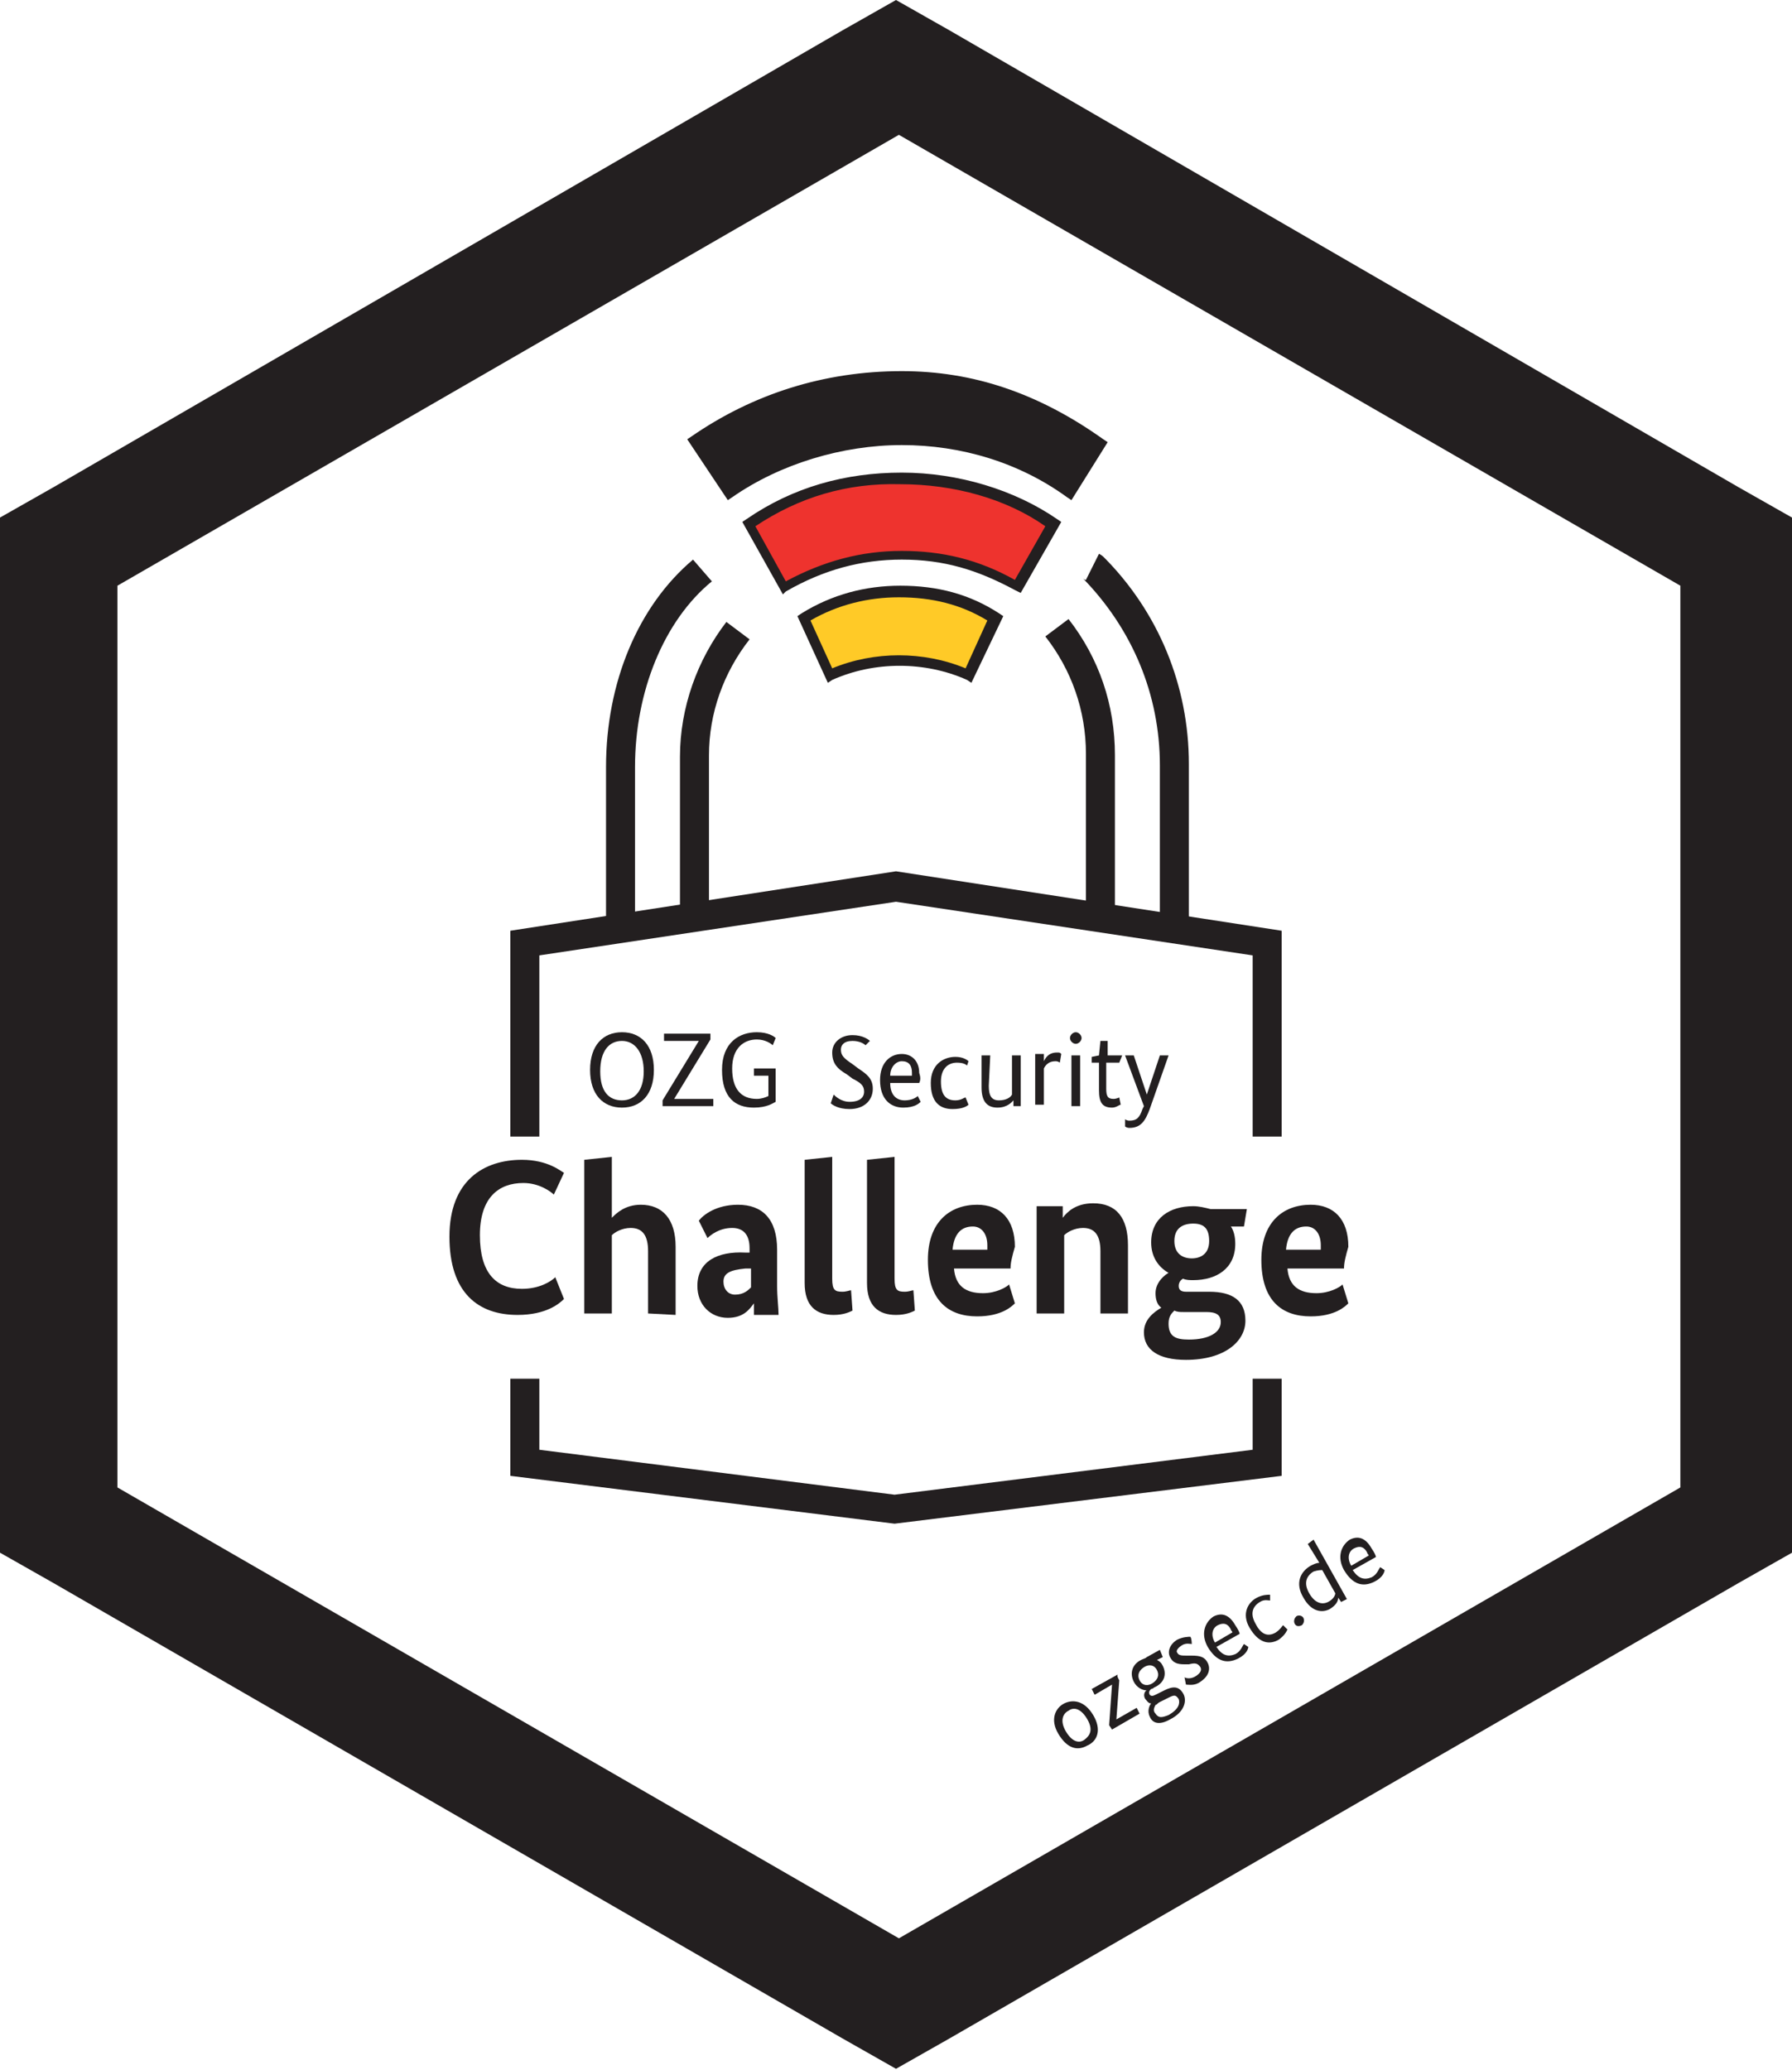 <?xml version="1.0" encoding="utf-8"?>
<!-- Generator: Adobe Illustrator 27.5.0, SVG Export Plug-In . SVG Version: 6.00 Build 0)  -->
<svg version="1.1" id="Layer_1" xmlns="http://www.w3.org/2000/svg" xmlns:xlink="http://www.w3.org/1999/xlink" x="0px" y="0px"
	 viewBox="0 0 123.6 142.8" style="enable-background:new 0 0 123.6 142.8;" xml:space="preserve">
<style type="text/css">
	.st0{fill:#231F20;}
	.st1{fill:#FFCA27;}
	.st2{fill:#EE332E;}
</style>
<g>
	<path class="st0" d="M82,64.1h-2V52.8c0-4.9-1.9-9.4-5.3-12.9l0,0c0,0,0.1,0.1,0.2,0.1l0.9-1.8c0.2,0.1,0.3,0.2,0.3,0.2
		c3.8,3.8,5.9,8.9,5.9,14.3L82,64.1L82,64.1z"/>
	<path class="st0" d="M43.8,64.1h-2V52.9c0-5.8,2.2-11.1,6-14.3l1.3,1.5c-3.3,2.7-5.3,7.6-5.3,12.8L43.8,64.1L43.8,64.1z"/>
	<path class="st0" d="M76.9,63.3h-2V52c0-3-1-5.8-2.8-8.1l1.6-1.2c2.1,2.7,3.2,5.9,3.2,9.4V63.3z"/>
	<path class="st0" d="M48.9,63.3h-2V52.2c0-3.4,1.2-6.7,3.2-9.3l1.6,1.2c-1.8,2.3-2.8,5.1-2.8,8L48.9,63.3L48.9,63.3z"/>
	<polygon class="st0" points="88.4,78.4 86.4,78.4 86.4,65.9 61.8,62.2 37.2,65.9 37.2,78.4 35.2,78.4 35.2,64.2 61.8,60.1 
		88.4,64.2 	"/>
	<polygon class="st0" points="61.7,105.1 35.2,101.8 35.2,95.1 37.2,95.1 37.2,100 61.7,103.1 86.4,100 86.4,95.1 88.4,95.1 
		88.4,101.8 	"/>
</g>
<g>
	<g>
		<g>
			<path class="st1" d="M56.3,44.6c1.7-0.8,3.7-1.2,5.7-1.2c2,0,4,0.4,5.7,1.2"/>
			<path class="st0" d="M56.5,45l-0.3-0.7c3.6-1.7,8-1.7,11.7,0l-0.3,0.7C64.1,43.4,59.9,43.4,56.5,45z"/>
		</g>
		<g>
			<path class="st1" d="M57.2,46.6l-1.8-3.9c2.1-1.3,4.3-1.8,6.7-1.8c2.3,0,4.5,0.5,6.6,1.8l-1.8,4C63.8,45.2,60.2,45.2,57.2,46.6
				L57.2,46.6z"/>
			<path class="st0" d="M57.1,47.1l-2.1-4.6l0.3-0.2c2.1-1.3,4.4-1.9,6.8-1.9c2.6,0,4.8,0.6,6.8,1.9l0.3,0.2L67,47.1l-0.3-0.2
				c-2.9-1.3-6.4-1.3-9.3,0L57.1,47.1L57.1,47.1z M55.9,42.8l1.5,3.3c2.9-1.2,6.3-1.2,9.2,0l1.5-3.3c-1.8-1.1-3.8-1.6-6.1-1.6
				C59.9,41.2,57.8,41.7,55.9,42.8L55.9,42.8z"/>
		</g>
	</g>
	<g>
		<path class="st2" d="M70.2,40.4c-2.6-1.4-5-2.1-8-2.1c-2.9,0-5.6,0.8-8.1,2.2l-2.5-4.4c3.3-2.2,6.8-3.2,10.5-3.2
			c3.7,0,7.5,1,10.5,3.2C72.7,36.1,70.2,40.4,70.2,40.4z"/>
		<path class="st0" d="M54,41l-2.8-5l0.3-0.2c3.2-2.2,6.8-3.2,10.7-3.2s7.8,1.2,10.7,3.2l0.3,0.2l-2.8,4.9L70,40.7
			c-2.6-1.4-4.9-2.1-7.8-2.1c-2.8,0-5.4,0.7-8,2.2L54,41L54,41z M52.1,36.3l2.1,3.8c2.6-1.4,5.2-2.1,8-2.1c2.8,0,5.3,0.6,7.8,2
			l2.1-3.7c-2.7-1.9-6.3-2.9-10-2.9C58.4,33.3,55.1,34.3,52.1,36.3L52.1,36.3z"/>
	</g>
	<g>
		<path class="st0" d="M73.8,33.9c-3.4-2.4-7.4-3.7-11.7-3.7s-8.5,1.2-11.9,3.6l-2.4-3.5c4.2-2.9,9.1-4.4,14.2-4.4s9.5,1.7,13.7,4.6
			L73.8,33.9L73.8,33.9z"/>
		<path class="st0" d="M73.9,34.5l-0.3-0.2c-3.3-2.4-7.3-3.6-11.4-3.6s-8.4,1.3-11.7,3.6l-0.3,0.2l-2.8-4.2l0.3-0.2
			c4.2-2.9,9.1-4.5,14.5-4.5c4.9,0,9.4,1.5,13.9,4.7l0.3,0.2L73.9,34.5L73.9,34.5z M62.2,29.9c4.2,0,8.1,1.2,11.5,3.5l1.6-2.8
			c-4.2-2.9-8.5-4.4-13.2-4.4c-5,0-9.8,1.4-13.7,4.2l2,2.9C53.7,31.1,57.9,29.9,62.2,29.9L62.2,29.9z"/>
	</g>
</g>
<g>
	<path class="st0" d="M75,120.4c-0.7,0.4-1.4,0.2-2-0.8s-0.2-1.8,0.4-2.1s1.4-0.2,2,0.8C76,119.3,75.7,120.1,75,120.4z M73.7,118
		c-0.4,0.2-0.6,0.7-0.2,1.4s0.9,0.9,1.3,0.6s0.6-0.7,0.2-1.4S74.1,117.7,73.7,118z"/>
	<path class="st0" d="M77.2,115.9l-0.2,2.7l0,0l1.4-0.8l0.2,0.4l-1.9,1.1l-0.2-0.3l0.2-2.8l0,0l-1.2,0.7l-0.2-0.4l1.8-1
		C77,115.6,77.2,115.9,77.2,115.9z"/>
	<path class="st0" d="M80.2,114.3l-0.4,0.2c0.2,0.1,0.3,0.2,0.4,0.4c0.3,0.6,0.1,1.2-0.6,1.5c-0.1,0.1-0.2,0.1-0.2,0.1
		c-0.1,0.1-0.2,0.2-0.1,0.4c0.1,0.1,0.2,0.1,0.4,0l0.6-0.3c0.6-0.3,1-0.3,1.3,0.2c0.3,0.5,0.1,1.3-0.9,1.8c-0.7,0.4-1.2,0.3-1.4-0.2
		c-0.2-0.4,0-0.8,0.1-0.9l0,0c-0.2,0-0.3-0.2-0.4-0.3c-0.2-0.3,0-0.6,0.1-0.6l0,0c-0.3,0-0.7-0.2-0.9-0.6c-0.3-0.6-0.1-1.2,0.5-1.5
		c0.2-0.1,0.3-0.1,0.4-0.2l0.9-0.5L80.2,114.3L80.2,114.3z M79.7,117.6c-0.1,0.2-0.2,0.4,0,0.6c0.2,0.3,0.4,0.3,0.9,0.1
		c0.7-0.4,0.8-0.8,0.7-1.1c-0.2-0.3-0.3-0.3-0.7-0.1l-0.6,0.3C79.8,117.5,79.8,117.6,79.7,117.6L79.7,117.6z M78.9,115
		c-0.3,0.2-0.5,0.5-0.3,0.9s0.6,0.4,0.9,0.2s0.5-0.5,0.3-0.9S79.2,114.8,78.9,115z"/>
	<path class="st0" d="M82.2,113.4c-0.1,0-0.4-0.1-0.7,0.1s-0.4,0.4-0.3,0.5c0.1,0.2,0.3,0.2,0.7,0.2h0.3c0.6,0,0.9,0.1,1.1,0.5
		s0.1,0.9-0.5,1.3c-0.4,0.3-0.8,0.2-1,0.2l-0.1-0.5c0.2,0.1,0.5,0.1,0.8-0.1c0.3-0.2,0.4-0.4,0.3-0.6c-0.2-0.3-0.4-0.3-0.8-0.2h-0.3
		c-0.5,0-0.8-0.1-1-0.5c-0.2-0.4,0-0.9,0.5-1.2c0.4-0.2,0.8-0.2,0.9-0.2C82.2,113,82.2,113.4,82.2,113.4z"/>
	<path class="st0" d="M85.5,112.7l-1.6,0.9c0.4,0.6,0.8,0.7,1.3,0.5c0.4-0.2,0.5-0.6,0.6-0.7l0.3,0.2c0,0.1-0.1,0.5-0.7,0.8
		c-0.8,0.4-1.5,0.2-2.1-0.8c-0.5-0.9-0.2-1.7,0.4-2.1c0.6-0.3,1.1-0.1,1.5,0.6C85.4,112.4,85.5,112.6,85.5,112.7z M83.8,113.3
		l1.2-0.7c0-0.1-0.1-0.1-0.1-0.2c-0.2-0.4-0.5-0.5-0.9-0.3C83.6,112.3,83.5,112.8,83.8,113.3z"/>
	<path class="st0" d="M87.6,110.4c-0.1,0-0.4-0.1-0.7,0.1c-0.5,0.3-0.7,0.8-0.3,1.5c0.4,0.8,0.9,0.9,1.4,0.6
		c0.3-0.2,0.4-0.4,0.5-0.5l0.3,0.3c-0.1,0.2-0.2,0.4-0.6,0.7c-0.7,0.4-1.4,0.2-2-0.8s-0.1-1.8,0.5-2.1c0.4-0.2,0.7-0.2,0.9-0.2
		L87.6,110.4L87.6,110.4z"/>
	<path class="st0" d="M89.8,112.1c-0.2,0.1-0.4,0.1-0.5-0.1s0-0.4,0.1-0.5s0.4-0.1,0.5,0.1S89.9,112,89.8,112.1L89.8,112.1z"/>
	<path class="st0" d="M90.4,108c0.2-0.1,0.4-0.2,0.6-0.2l-0.8-1.3l0.4-0.3l2.3,4.1l-0.4,0.2l-0.2-0.3h0c0,0.2-0.1,0.5-0.6,0.8
		c-0.6,0.3-1.3,0.1-1.8-0.8C89.3,109.2,89.7,108.4,90.4,108L90.4,108z M92.1,109.9l-0.9-1.6c-0.1,0-0.3,0-0.6,0.1
		c-0.5,0.3-0.7,0.8-0.3,1.5s0.9,0.8,1.3,0.6C92,110.3,92.1,110,92.1,109.9L92.1,109.9z"/>
	<path class="st0" d="M94.9,107.4l-1.6,0.9c0.4,0.6,0.8,0.7,1.3,0.5c0.4-0.2,0.5-0.6,0.6-0.7l0.3,0.2c0,0.1-0.1,0.5-0.7,0.8
		c-0.8,0.4-1.5,0.2-2.1-0.8c-0.5-0.9-0.2-1.7,0.4-2.1c0.6-0.3,1.1-0.1,1.5,0.6C94.8,107.1,94.9,107.3,94.9,107.4z M93.2,108l1.2-0.7
		c0-0.1-0.1-0.1-0.1-0.2c-0.2-0.4-0.5-0.5-0.9-0.3C93,107,92.9,107.5,93.2,108z"/>
</g>
<g>
	<path class="st0" d="M42.9,76.4c-1.3,0-2.2-0.9-2.2-2.6s0.9-2.6,2.2-2.6s2.2,0.9,2.2,2.6S44.2,76.4,42.9,76.4z M42.9,71.8
		c-0.9,0-1.5,0.7-1.5,2.1s0.6,2,1.5,2s1.5-0.7,1.5-2S43.8,71.8,42.9,71.8z"/>
	<path class="st0" d="M49,71.7l-2.5,4.1l0,0l2.7,0l0,0.5h-3.5v-0.4l2.5-4.1l0,0l-2.4,0v-0.5H49L49,71.7L49,71.7z"/>
	<path class="st0" d="M52.2,71.2c0.8,0,1.2,0.3,1.3,0.4l-0.2,0.5c-0.1-0.1-0.5-0.4-1.1-0.4c-0.9,0-1.7,0.6-1.7,2s0.6,2.1,1.7,2.1
		c0.3,0,0.6-0.1,0.8-0.2v-1.4H52v-0.5h1.5V76c-0.2,0.1-0.6,0.4-1.5,0.4c-1.3,0-2.2-0.7-2.2-2.6S51,71.2,52.2,71.2L52.2,71.2z"/>
	<path class="st0" d="M59.7,72.1c-0.1-0.1-0.4-0.3-0.9-0.3c-0.6,0-0.8,0.3-0.8,0.6c0,0.4,0.2,0.6,0.8,1l0.4,0.3c0.6,0.4,1,0.7,1,1.4
		c0,0.8-0.6,1.4-1.6,1.4c-0.8,0-1.2-0.3-1.3-0.4l0.2-0.6c0.1,0.1,0.5,0.5,1.1,0.5c0.7,0,1-0.3,1-0.7c0-0.4-0.2-0.6-0.8-0.9l-0.4-0.3
		c-0.7-0.4-1-0.8-1-1.5s0.6-1.2,1.4-1.2c0.7,0,1.1,0.3,1.2,0.4L59.7,72.1L59.7,72.1z"/>
	<path class="st0" d="M63.4,74.7h-2c0,0.8,0.4,1.2,1,1.2c0.5,0,0.8-0.2,0.9-0.3l0.2,0.4c-0.1,0.1-0.4,0.4-1.2,0.4
		c-0.9,0-1.6-0.6-1.6-1.9c0-1.2,0.7-1.8,1.5-1.8c0.7,0,1.2,0.5,1.2,1.3C63.5,74.3,63.5,74.5,63.4,74.7L63.4,74.7z M61.4,74.2h1.5
		c0-0.1,0-0.2,0-0.2c0-0.5-0.2-0.8-0.7-0.8C61.8,73.2,61.4,73.6,61.4,74.2L61.4,74.2z"/>
	<path class="st0" d="M66.7,73.5c-0.1-0.1-0.3-0.2-0.7-0.2c-0.6,0-1.1,0.4-1.1,1.3c0,1,0.4,1.3,1,1.3c0.4,0,0.6-0.2,0.7-0.2l0.2,0.5
		c-0.1,0.1-0.4,0.3-1.1,0.3c-0.9,0-1.5-0.5-1.5-1.8s0.9-1.8,1.7-1.8c0.5,0,0.8,0.2,0.9,0.3L66.7,73.5L66.7,73.5z"/>
	<path class="st0" d="M68.2,74.9c0,0.7,0.2,1,0.7,1s0.8-0.2,0.9-0.4v-2.7h0.6v3.5h-0.5v-0.4h0c-0.1,0.1-0.4,0.5-1.1,0.5
		c-0.7,0-1.1-0.4-1.1-1.4v-2.2h0.6L68.2,74.9L68.2,74.9z"/>
	<path class="st0" d="M73.1,73.3c0,0-0.1-0.1-0.3-0.1c-0.5,0-0.7,0.3-0.8,0.5v2.5h-0.6v-3.5H72v0.5h0c0.1-0.2,0.3-0.6,0.9-0.6
		c0.2,0,0.2,0,0.3,0.1L73.1,73.3L73.1,73.3z"/>
	<path class="st0" d="M74.2,72c-0.2,0-0.4-0.2-0.4-0.4s0.2-0.4,0.4-0.4s0.4,0.2,0.4,0.4S74.4,72,74.2,72z M74.5,76.3h-0.6v-3.5h0.6
		V76.3z"/>
	<path class="st0" d="M77.2,73.3h-0.9v1.8c0,0.5,0.1,0.7,0.5,0.7c0.2,0,0.4-0.1,0.4-0.1l0.1,0.5c-0.1,0-0.3,0.2-0.6,0.2
		c-0.7,0-0.9-0.4-0.9-1.2v-1.9h-0.5v-0.4l0.5-0.1l0.1-1h0.5v1h1L77.2,73.3L77.2,73.3z"/>
	<path class="st0" d="M79.3,76.5c-0.3,0.8-0.6,1.3-1.4,1.3c-0.2,0-0.3-0.1-0.3-0.1v-0.5c0,0,0.1,0.1,0.3,0.1c0.5,0,0.7-0.2,0.9-0.8
		l0.1-0.2l-1.3-3.5h0.6l0.9,2.7h0l0.9-2.7h0.6L79.3,76.5L79.3,76.5z"/>
</g>
<g>
	<path class="st0" d="M36,80c1.8,0,2.7,0.8,2.9,0.9l-0.7,1.5c-0.2-0.2-1-0.8-2.1-0.8c-1.7,0-3,1-3,3.6s1.1,3.7,2.9,3.7
		c1.2,0,2-0.5,2.3-0.8l0.6,1.5c-0.3,0.3-1.2,1.1-3.2,1.1c-2.7,0-4.7-1.5-4.7-5.4S33.4,80,36,80L36,80z"/>
	<path class="st0" d="M44.7,90.6v-4.3c0-1.1-0.4-1.6-1.2-1.6c-0.6,0-1.1,0.3-1.3,0.5v5.4h-1.9V80l1.9-0.2V84h0
		c0.3-0.3,0.9-0.9,2-0.9c1.5,0,2.4,1,2.4,2.9v4.7L44.7,90.6L44.7,90.6z"/>
	<path class="st0" d="M51.4,86.4h0.3v-0.3c0-0.9-0.4-1.4-1.2-1.4c-0.9,0-1.5,0.5-1.7,0.7l-0.6-1.2c0.3-0.4,1.2-1.1,2.7-1.1
		c1.7,0,2.7,1,2.7,3.1v2.5c0,0.8,0.1,1.5,0.1,2H52c0-0.2,0-0.5,0-0.8h0c-0.3,0.4-0.7,1-1.8,1c-1.2,0-2.1-0.9-2.1-2.2
		C48.1,87,49.5,86.3,51.4,86.4L51.4,86.4z M50.7,89.3c0.6,0,0.9-0.3,1.1-0.5v-1.3l-0.4,0c-1,0.1-1.5,0.3-1.5,0.9
		C49.9,88.9,50.2,89.3,50.7,89.3L50.7,89.3z"/>
	<path class="st0" d="M57.4,88.2c0,0.8,0.2,0.9,0.7,0.9c0.3,0,0.5-0.1,0.6-0.1l0.1,1.4c-0.2,0.1-0.6,0.3-1.3,0.3c-1.2,0-2-0.6-2-2.2
		V80l1.9-0.2C57.4,79.8,57.4,88.2,57.4,88.2z"/>
	<path class="st0" d="M61.7,88.2c0,0.8,0.2,0.9,0.7,0.9c0.3,0,0.5-0.1,0.6-0.1l0.1,1.4c-0.2,0.1-0.6,0.3-1.3,0.3c-1.2,0-2-0.6-2-2.2
		V80l1.9-0.2C61.7,79.8,61.7,88.2,61.7,88.2z"/>
	<path class="st0" d="M69.7,87.5h-3.9c0.1,1.2,0.8,1.7,2,1.7c0.9,0,1.6-0.4,1.8-0.6l0.4,1.3c-0.2,0.2-0.9,0.9-2.6,0.9
		c-2,0-3.4-1.1-3.4-3.9c0-2.6,1.5-3.8,3.4-3.8c1.6,0,2.6,1,2.6,2.9C69.8,86.7,69.7,87.1,69.7,87.5L69.7,87.5z M65.7,86.2h2.4
		c0-0.1,0-0.2,0-0.3c0-0.8-0.4-1.3-1-1.3C66.3,84.6,65.8,85.1,65.7,86.2z"/>
	<path class="st0" d="M75.9,90.6v-4.3c0-1.1-0.4-1.6-1.2-1.6c-0.6,0-1.1,0.3-1.3,0.5v5.4h-1.9v-7.4h1.8v0.8h0c0.3-0.4,0.9-1,2.1-1
		c1.6,0,2.4,1,2.4,2.9v4.7C77.8,90.6,75.9,90.6,75.9,90.6z"/>
	<path class="st0" d="M81.8,93.8c-1.9,0-2.9-0.7-2.9-1.9c0-0.9,0.7-1.4,1.2-1.7v0c-0.3-0.2-0.4-0.6-0.4-1c0-0.8,0.7-1.3,0.9-1.4v0
		c-0.7-0.4-1.2-1.1-1.2-2.1c0-1.7,1.3-2.5,2.9-2.5c0.4,0,0.8,0.1,1.2,0.2H86l-0.2,1.2h-0.9c0.2,0.3,0.3,0.7,0.3,1.2
		c0,1.7-1.3,2.5-2.9,2.5c-0.2,0-0.5,0-0.7-0.1c-0.2,0.1-0.3,0.3-0.3,0.5c0,0.3,0.2,0.4,0.5,0.4h1.6c1.6,0,2.5,0.6,2.5,2
		C85.9,92.5,84.5,93.8,81.8,93.8L81.8,93.8z M82,92.4c1.4,0,2.2-0.5,2.2-1.2c0-0.5-0.3-0.7-1-0.7h-1.6c-0.2,0-0.4,0-0.6-0.1
		c-0.2,0.2-0.4,0.4-0.4,0.9C80.6,92.2,81.1,92.4,82,92.4L82,92.4z M82.3,84.4c-0.7,0-1.3,0.3-1.3,1.2s0.6,1.2,1.2,1.2
		s1.2-0.3,1.2-1.2S83,84.4,82.3,84.4z"/>
	<path class="st0" d="M92.7,87.5h-3.9c0.1,1.2,0.8,1.7,2,1.7c0.9,0,1.6-0.4,1.8-0.6l0.4,1.3c-0.2,0.2-0.9,0.9-2.6,0.9
		c-2,0-3.4-1.1-3.4-3.9c0-2.6,1.5-3.8,3.4-3.8c1.6,0,2.6,1,2.6,2.9C92.8,86.7,92.7,87.1,92.7,87.5L92.7,87.5z M88.7,86.2h2.4
		c0-0.1,0-0.2,0-0.3c0-0.8-0.4-1.3-1-1.3C89.3,84.6,88.8,85.1,88.7,86.2z"/>
</g>
<path class="st0" d="M119.9,33.6L65.5,2.1L61.8,0l-3.7,2.1L3.7,33.6L0,35.7v71.4l3.7,2.1l54.4,31.4l3.7,2.1l3.7-2.1l54.4-31.4
	l3.7-2.1V35.7L119.9,33.6z M115.9,102.6L62,133.7L8.1,102.6V40.4L62,9.3l53.9,31.1V102.6z"/>
</svg>
